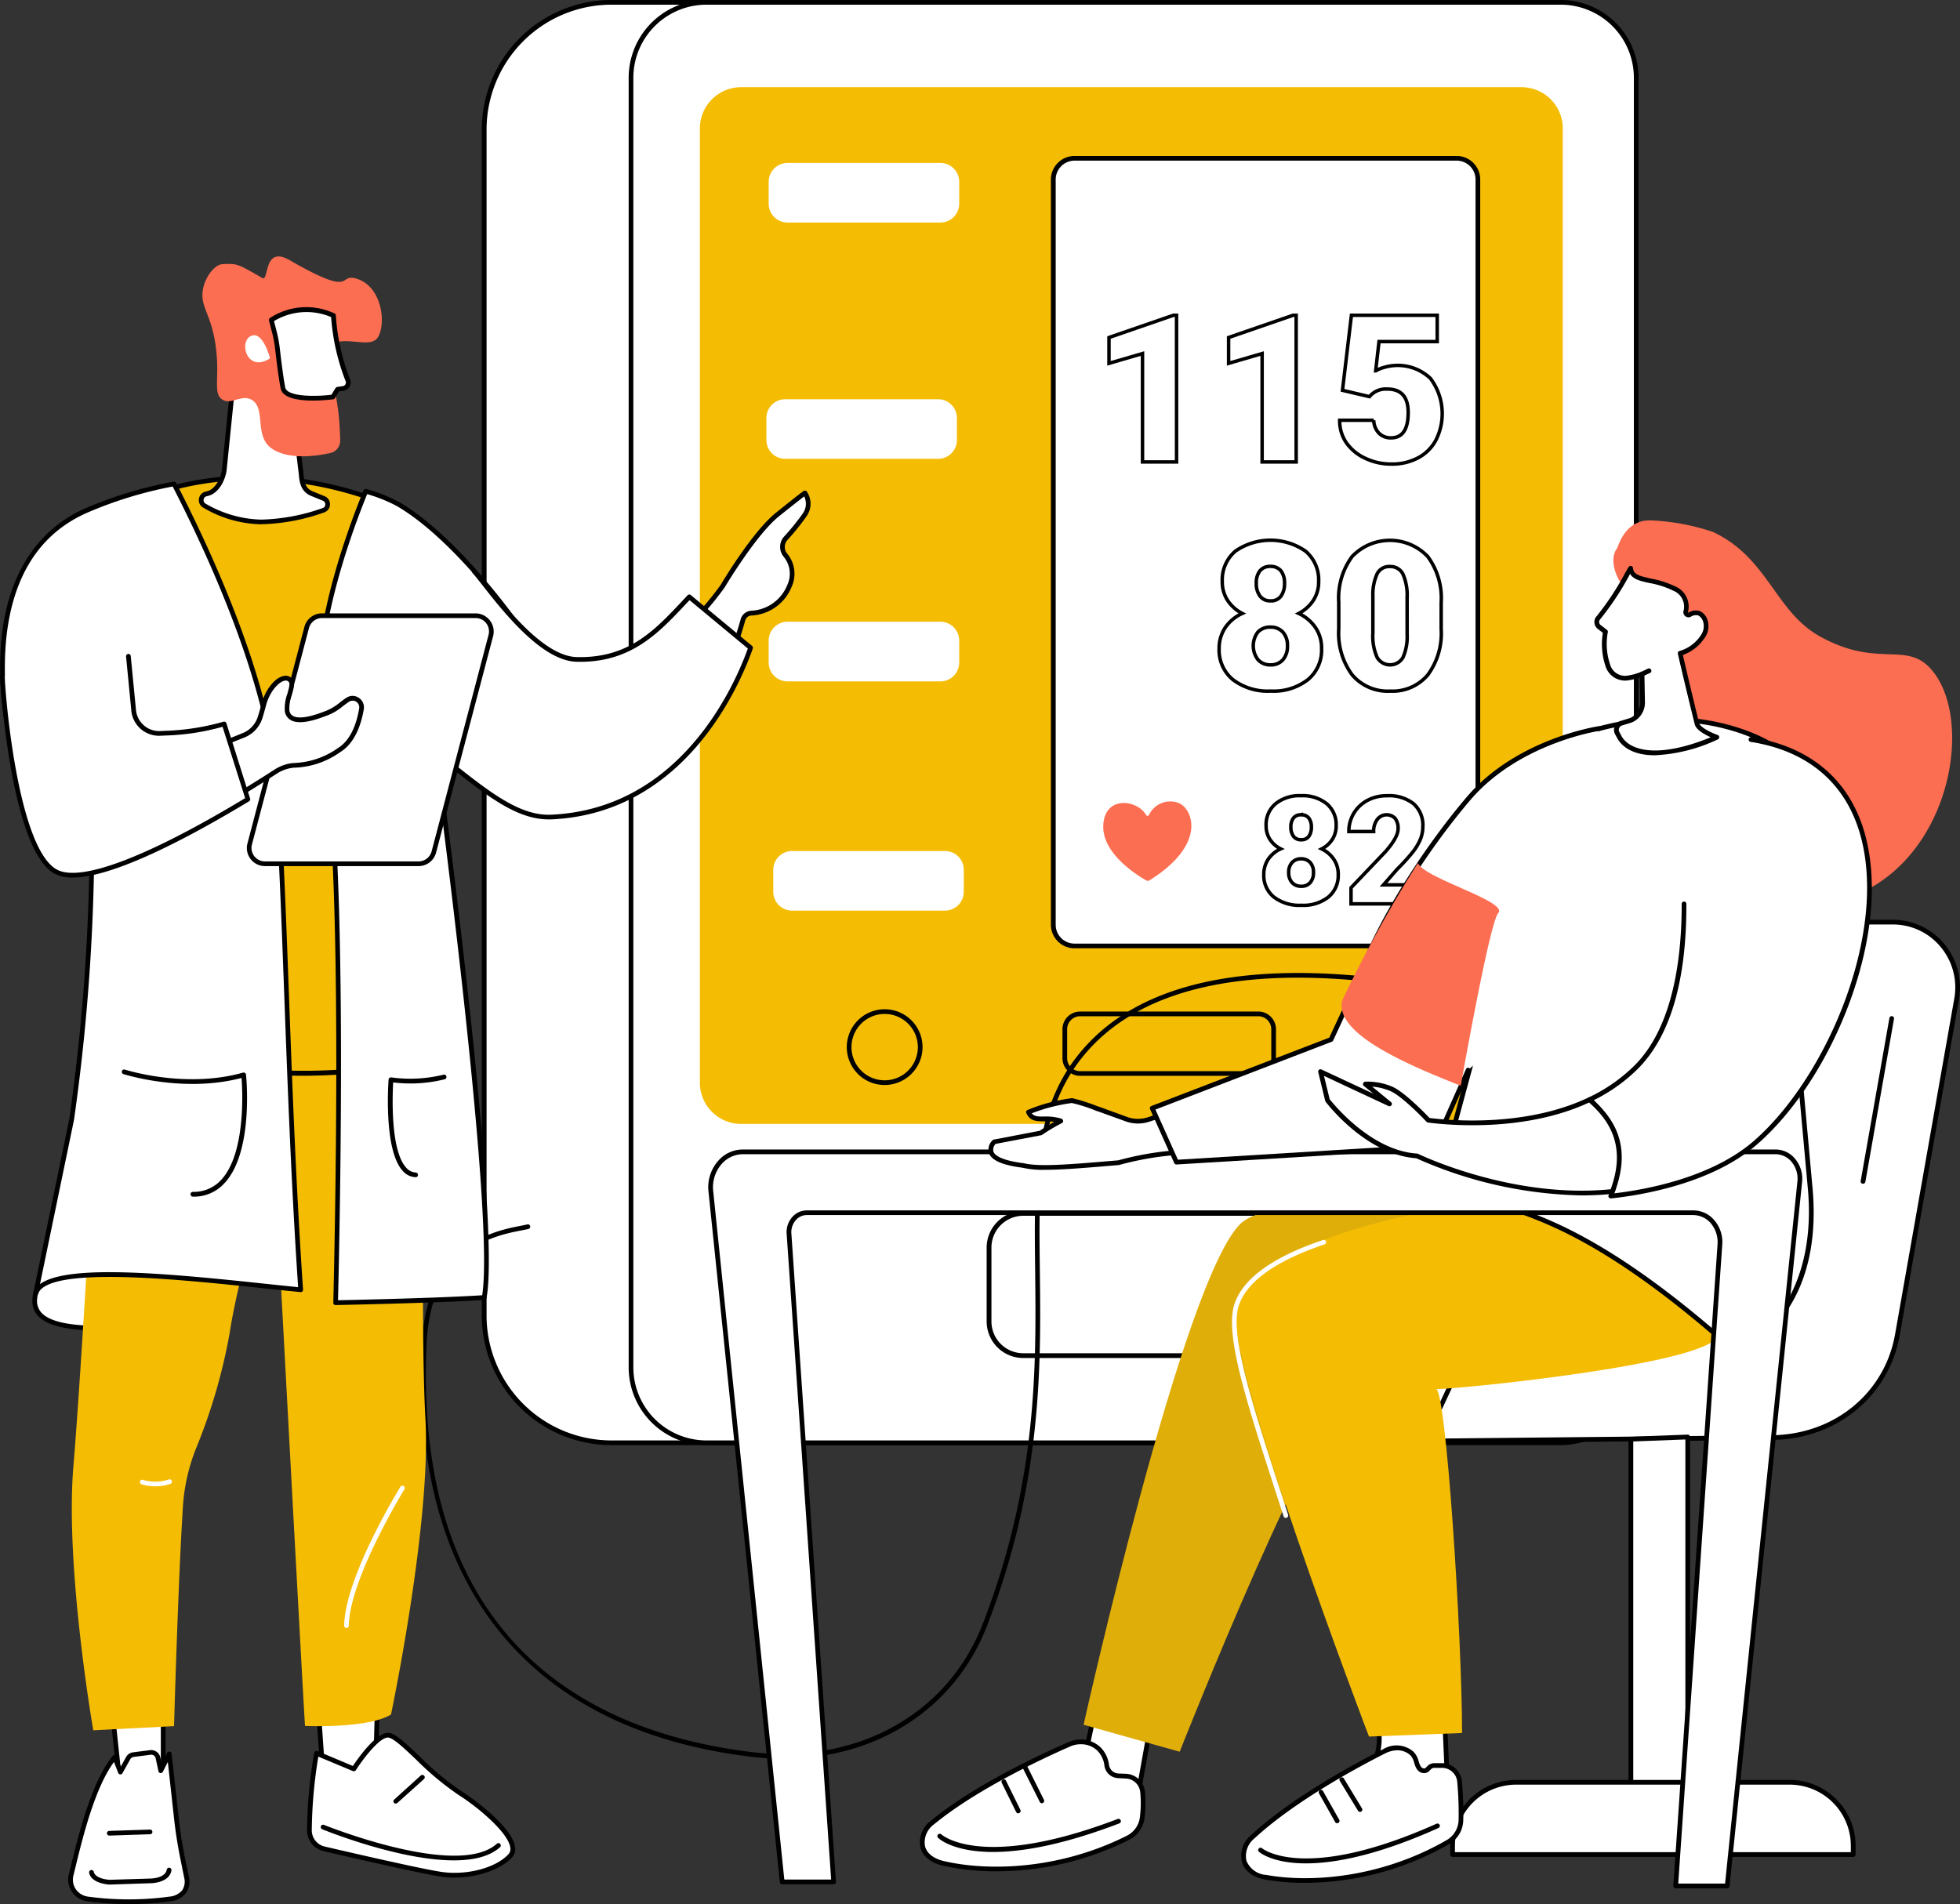 <svg xmlns="http://www.w3.org/2000/svg" width="282" height="274" viewBox="0 0 282 274">
  <rect x="0" y="0" width="282" height="274" fill="#333333" stroke="none"/>
  <g id="Group_162" data-name="Group 162" transform="translate(-278.781 -775.241)">
    <g id="_Group_" data-name="&lt;Group&gt;" transform="translate(339.391 775.241)">
      <g id="_Group_2" data-name="&lt;Group&gt;" transform="translate(8.708)">
        <path id="_Path_" data-name="&lt;Path&gt;" d="M592.009,209.582H484a18.3,18.3,0,0,1-18.3-18.3V20.6A18.3,18.3,0,0,1,484,2.3H592.009a18.311,18.311,0,0,1,18.318,18.3V191.285A18.311,18.311,0,0,1,592.009,209.582Z" transform="translate(-465.355 -1.956)" fill="#fff"/>
        <path id="_Compound_Path_" data-name="&lt;Compound Path&gt;" d="M590.053,207.955H482.048A18.662,18.662,0,0,1,463.4,189.329V18.641A18.665,18.665,0,0,1,482.048,0H590.053A18.656,18.656,0,0,1,608.7,18.641V189.329A18.652,18.652,0,0,1,590.053,207.955ZM482.048.674a17.981,17.981,0,0,0-17.959,17.967V189.329a17.978,17.978,0,0,0,17.959,17.952H590.053a17.981,17.981,0,0,0,17.974-17.952V18.641A17.985,17.985,0,0,0,590.053.674Z" transform="translate(-463.4)" fill-rule="evenodd"/>
      </g>
      <g id="_Group_3" data-name="&lt;Group&gt;" transform="translate(29.841 0)">
        <path id="_Path_2" data-name="&lt;Path&gt;" d="M740.568,209.582H617.644A10.852,10.852,0,0,1,606.8,198.726V13.14A10.839,10.839,0,0,1,617.644,2.3H740.568a10.839,10.839,0,0,1,10.844,10.84V198.726A10.852,10.852,0,0,1,740.568,209.582Z" transform="translate(-606.456 -1.956)" fill="#fff"/>
        <path id="_Compound_Path_2" data-name="&lt;Compound Path&gt;" d="M738.612,207.955H615.689A11.2,11.2,0,0,1,604.5,196.771V11.185A11.2,11.2,0,0,1,615.689,0H738.612A11.2,11.2,0,0,1,749.8,11.185V196.771A11.2,11.2,0,0,1,738.612,207.955ZM615.689.674a10.526,10.526,0,0,0-10.515,10.511V196.771a10.526,10.526,0,0,0,10.515,10.511H738.612a10.526,10.526,0,0,0,10.515-10.511V11.185A10.526,10.526,0,0,0,738.612.674Z" transform="translate(-604.5 0)" fill-rule="evenodd"/>
      </g>
      <path id="_Path_3" data-name="&lt;Path&gt;" d="M791.121,232.988H678.831a5.934,5.934,0,0,1-5.931-5.929V89.729a5.944,5.944,0,0,1,5.931-5.929h112.29a5.934,5.934,0,0,1,5.931,5.929V227.058A5.924,5.924,0,0,1,791.121,232.988Z" transform="translate(-632.814 -71.253)" fill="#f4bc03"/>
      <path id="_Compound_Path_3" data-name="&lt;Compound Path&gt;" d="M990.054,1185.141h-36.4a5.273,5.273,0,0,1-5.257-5.255V1169.24a5.26,5.26,0,0,1,5.257-5.24h36.4a5.26,5.26,0,0,1,5.257,5.24v10.646A5.273,5.273,0,0,1,990.054,1185.141Zm-36.4-20.468a4.576,4.576,0,0,0-4.568,4.567v10.646a4.576,4.576,0,0,0,4.568,4.567h36.4a4.589,4.589,0,0,0,4.583-4.567V1169.24a4.589,4.589,0,0,0-4.583-4.567Z" transform="translate(-867.05 -989.718)" fill-rule="evenodd"/>
      <g id="_Group_4" data-name="&lt;Group&gt;" transform="translate(90.592 22.444)">
        <path id="_Path_4" data-name="&lt;Path&gt;" d="M1070.439,265.528h-54.984a3.045,3.045,0,0,1-3.055-3.039V155.239a3.045,3.045,0,0,1,3.055-3.039h54.984a3.055,3.055,0,0,1,3.056,3.039V262.489A3.055,3.055,0,0,1,1070.439,265.528Z" transform="translate(-1012.056 -151.856)" fill="#fff"/>
        <path id="_Compound_Path_4" data-name="&lt;Compound Path&gt;" d="M1068.484,263.917H1013.5a3.4,3.4,0,0,1-3.4-3.384V153.284a3.4,3.4,0,0,1,3.4-3.384h54.984a3.391,3.391,0,0,1,3.385,3.384V260.533A3.391,3.391,0,0,1,1068.484,263.917ZM1013.5,150.574a2.719,2.719,0,0,0-2.711,2.71V260.533a2.71,2.71,0,0,0,2.711,2.71h54.984a2.71,2.71,0,0,0,2.711-2.71V153.284a2.72,2.72,0,0,0-2.711-2.71Z" transform="translate(-1010.1 -149.9)" fill-rule="evenodd"/>
      </g>
      <path id="_Compound_Path_5" data-name="&lt;Compound Path&gt;" d="M1049.374,981.453h-25.642a2.54,2.54,0,0,1-2.531-2.545v-4.162a2.54,2.54,0,0,1,2.531-2.545h25.642a2.544,2.544,0,0,1,2.546,2.545v4.162A2.543,2.543,0,0,1,1049.374,981.453Zm-25.642-8.579a1.869,1.869,0,0,0-1.857,1.872v4.162a1.869,1.869,0,0,0,1.857,1.872h25.642a1.873,1.873,0,0,0,1.872-1.872v-4.162a1.873,1.873,0,0,0-1.872-1.872Z" transform="translate(-928.946 -826.636)" fill-rule="evenodd"/>
      <path id="_Path_5" data-name="&lt;Path&gt;" d="M1312.45,985.194h-10.41A3.055,3.055,0,0,1,1299,982.14v-2.485a3.055,3.055,0,0,1,3.041-3.055h10.41a3.058,3.058,0,0,1,3.055,3.055v2.485A3.058,3.058,0,0,1,1312.45,985.194Z" transform="translate(-1165.137 -830.377)" fill="#fff"/>
      <path id="_Compound_Path_6" data-name="&lt;Compound Path&gt;" d="M819.367,980.9a5.45,5.45,0,1,1,5.452-5.45A5.464,5.464,0,0,1,819.367,980.9Zm0-10.226a4.776,4.776,0,1,0,4.778,4.776A4.78,4.78,0,0,0,819.367,970.674Z" transform="translate(-752.695 -824.765)" fill-rule="evenodd"/>
      <path id="_Path_6" data-name="&lt;Path&gt;" d="M763.7,165.179H741.726a2.713,2.713,0,0,1-2.726-2.71V159.31a2.713,2.713,0,0,1,2.726-2.71H763.7a2.71,2.71,0,0,1,2.711,2.71v3.159A2.71,2.71,0,0,1,763.7,165.179Z" transform="translate(-689.013 -133.153)" fill="#fff"/>
      <path id="_Path_7" data-name="&lt;Path&gt;" d="M761.5,392.279H739.511a2.71,2.71,0,0,1-2.711-2.71V386.41a2.71,2.71,0,0,1,2.711-2.71H761.5a2.71,2.71,0,0,1,2.711,2.71v3.159A2.71,2.71,0,0,1,761.5,392.279Z" transform="translate(-687.143 -326.25)" fill="#fff"/>
      <path id="_Path_8" data-name="&lt;Path&gt;" d="M768.1,826.48H746.111a2.71,2.71,0,0,1-2.711-2.71V820.61a2.71,2.71,0,0,1,2.711-2.71H768.1a2.71,2.71,0,0,1,2.711,2.71v3.159A2.71,2.71,0,0,1,768.1,826.48Z" transform="translate(-692.754 -695.439)" fill="#fff"/>
      <path id="_Path_9" data-name="&lt;Path&gt;" d="M763.7,606.094H741.711A2.713,2.713,0,0,1,739,603.369v-3.144a2.723,2.723,0,0,1,2.711-2.725H763.7a2.723,2.723,0,0,1,2.711,2.725v3.144A2.713,2.713,0,0,1,763.7,606.094Z" transform="translate(-689.013 -508.038)" fill="#fff"/>
      <g id="_Group_5" data-name="&lt;Group&gt;" transform="translate(98.95 45.367)">
        <path id="_Compound_Path_7" data-name="&lt;Compound Path&gt;" d="M1075.621,324.111h-4.9v-15.6l-4.823,1.407V306.2l9.271-3.2h.449Z" transform="translate(-1065.9 -303)" fill="none" stroke="#000" stroke-width="0.5"/>
        <path id="_Compound_Path_8" data-name="&lt;Compound Path&gt;" d="M1190.521,324.111h-4.9v-15.6l-4.823,1.407V306.2l9.271-3.2h.449Z" transform="translate(-1163.59 -303)" fill="none" stroke="#000" stroke-width="0.5"/>
        <path id="_Compound_Path_9" data-name="&lt;Compound Path&gt;" d="M1287.9,313.8l1.288-10.8h12.342v3.788h-8.373l-.479,4.207a5.35,5.35,0,0,1,1.378-.539,6.837,6.837,0,0,1,6.5,1.632,8.44,8.44,0,0,1,.779,8.894,6.159,6.159,0,0,1-2.546,2.53,7.9,7.9,0,0,1-3.864.9,8.6,8.6,0,0,1-3.729-.823,6.744,6.744,0,0,1-2.741-2.246,5.552,5.552,0,0,1-.958-3.234h4.9a2.788,2.788,0,0,0,.734,1.842,2.363,2.363,0,0,0,1.767.689q2.457,0,2.456-3.653,0-3.369-3.01-3.369a3.05,3.05,0,0,0-2.561,1.093Z" transform="translate(-1254.308 -303)" fill="none" stroke="#000" stroke-width="0.5"/>
      </g>
      <g id="_Group_6" data-name="&lt;Group&gt;" transform="translate(114.796 77.738)">
        <path id="_Compound_Path_10" data-name="&lt;Compound Path&gt;" d="M1186.019,525.144a4.839,4.839,0,0,1-.764,2.71,5.655,5.655,0,0,1-2.1,1.886,6.029,6.029,0,0,1,2.4,2.021,5.238,5.238,0,0,1,.883,3.039,5.5,5.5,0,0,1-1.962,4.462,8.047,8.047,0,0,1-5.362,1.647,8.281,8.281,0,0,1-5.437-1.647,5.5,5.5,0,0,1-1.977-4.462,5.343,5.343,0,0,1,.869-3.01,5.886,5.886,0,0,1,2.457-2.051,5.622,5.622,0,0,1-2.112-1.886,4.837,4.837,0,0,1-.764-2.71,5.436,5.436,0,0,1,1.872-4.357,8.868,8.868,0,0,1,10.125,0A5.435,5.435,0,0,1,1186.019,525.144Zm-4.493,9.268a2.785,2.785,0,0,0-.674-2.006,2.335,2.335,0,0,0-1.767-.7,2.4,2.4,0,0,0-1.8.7,3.272,3.272,0,0,0,.015,4,2.369,2.369,0,0,0,1.812.734,2.294,2.294,0,0,0,1.752-.719A2.894,2.894,0,0,0,1181.526,534.412Zm-2.456-11.439a1.837,1.837,0,0,0-1.513.644,2.8,2.8,0,0,0-.51,1.782,2.94,2.94,0,0,0,.524,1.827,1.8,1.8,0,0,0,1.543.7,1.731,1.731,0,0,0,1.5-.7,3.068,3.068,0,0,0,.494-1.827,2.842,2.842,0,0,0-.509-1.782A1.855,1.855,0,0,0,1179.069,522.973Z" transform="translate(-1171.7 -519.2)" fill="none" stroke="#000" stroke-width="0.5" fill-rule="evenodd"/>
        <path id="_Compound_Path_11" data-name="&lt;Compound Path&gt;" d="M1301.338,532.072a10.053,10.053,0,0,1-1.932,6.6A6.622,6.622,0,0,1,1294,541a6.7,6.7,0,0,1-5.467-2.336,10.063,10.063,0,0,1-1.932-6.588v-3.863a10.026,10.026,0,0,1,1.932-6.588,7.513,7.513,0,0,1,10.874.015,10.064,10.064,0,0,1,1.932,6.588Zm-4.9-4.477a7.642,7.642,0,0,0-.584-3.4,2,2,0,0,0-1.887-1.123,1.942,1.942,0,0,0-1.842,1.048,7.091,7.091,0,0,0-.614,3.159v5.39a7.53,7.53,0,0,0,.6,3.459,2.152,2.152,0,0,0,3.73.03,7.344,7.344,0,0,0,.6-3.339Z" transform="translate(-1269.391 -519.285)" fill="none" stroke="#000" stroke-width="0.5" fill-rule="evenodd"/>
      </g>
      <g id="_Group_7" data-name="&lt;Group&gt;" transform="translate(121.222 114.511)">
        <path id="_Compound_Path_12" data-name="&lt;Compound Path&gt;" d="M1225.01,769.112a3.549,3.549,0,0,1-.554,1.976,3.976,3.976,0,0,1-1.528,1.363,4.425,4.425,0,0,1,1.737,1.482,3.763,3.763,0,0,1,.644,2.2,4.024,4.024,0,0,1-1.423,3.249,5.872,5.872,0,0,1-3.894,1.183,6.032,6.032,0,0,1-3.954-1.2,3.963,3.963,0,0,1-1.438-3.234,3.894,3.894,0,0,1,.629-2.186,4.322,4.322,0,0,1,1.8-1.5,3.947,3.947,0,0,1-1.543-1.363,3.548,3.548,0,0,1-.554-1.976,3.918,3.918,0,0,1,1.363-3.159,5.46,5.46,0,0,1,3.67-1.153,5.52,5.52,0,0,1,3.685,1.153A3.919,3.919,0,0,1,1225.01,769.112Zm-3.265,6.738a2.038,2.038,0,0,0-.479-1.452,1.708,1.708,0,0,0-1.3-.524,1.69,1.69,0,0,0-1.288.524,2,2,0,0,0-.494,1.452,2.065,2.065,0,0,0,.494,1.453,1.727,1.727,0,0,0,1.318.524,1.642,1.642,0,0,0,1.273-.524A2.072,2.072,0,0,0,1221.745,775.85Zm-1.782-8.31a1.322,1.322,0,0,0-1.093.464,2.023,2.023,0,0,0-.375,1.3,2.194,2.194,0,0,0,.375,1.333,1.32,1.32,0,0,0,1.123.494,1.287,1.287,0,0,0,1.093-.494,2.261,2.261,0,0,0,.36-1.333,2.064,2.064,0,0,0-.374-1.3A1.34,1.34,0,0,0,1219.962,767.54Z" transform="translate(-1214.6 -764.8)" fill="none" stroke="#000" stroke-width="0.5" fill-rule="evenodd"/>
        <path id="_Compound_Path_13" data-name="&lt;Compound Path&gt;" d="M1307.339,780.357h-10.724v-2.321l4.943-5.181q1.827-2.081,1.827-3.294a2.314,2.314,0,0,0-.434-1.512,1.695,1.695,0,0,0-2.576.18,2.814,2.814,0,0,0-.509,1.722H1296.3a5,5,0,0,1,.7-2.605,5.053,5.053,0,0,1,1.962-1.872,5.87,5.87,0,0,1,2.816-.674,5.72,5.72,0,0,1,3.819,1.138,4.115,4.115,0,0,1,1.348,3.309,4.94,4.94,0,0,1-.33,1.767,8.16,8.16,0,0,1-1.048,1.8,28.386,28.386,0,0,1-2.292,2.53l-1.992,2.276h6.051Z" transform="translate(-1284.063 -764.8)" fill="none" stroke="#000" stroke-width="0.5"/>
      </g>
      <path id="_Path_10" data-name="&lt;Path&gt;" d="M1066.99,781.593a.42.42,0,0,1-.419,0c-1.138-.629-6.4-3.8-6.2-7.951.225-4.387,4.988-3.623,6.156-1.467a.264.264,0,0,0,.224.12.211.211,0,0,0,.21-.15,3.375,3.375,0,0,1,4.194-1.722C1073.251,771.2,1075.378,776.382,1066.99,781.593Z" transform="translate(-962.244 -654.894)" fill="#fc6e51"/>
      <path id="_Path_11" data-name="&lt;Path&gt;" d="M457.333,1048.218a39,39,0,0,1-4.9-.315c-15.307-1.916-27.14-7.666-35.183-17.1-8.672-10.166-12.671-24.375-11.892-42.223.629-14.434,10.514-16.335,14.244-17.054.359-.075.689-.135.929-.195a.33.33,0,0,1,.4.24.346.346,0,0,1-.24.419c-.27.06-.584.12-.974.195-3.909.763-13.091,2.53-13.69,16.425-1.887,43.406,24.234,55.833,46.477,58.618,15.307,1.917,28.473-5.315,33.551-18.416,7.893-20.408,7.684-37.267,7.534-50.832-.165-13.64-.3-24.421,7.729-32.79,7.594-7.95,20.475-11.2,38.239-9.672a.346.346,0,0,1,.315.359.34.34,0,0,1-.374.314c-17.554-1.512-30.24,1.677-37.7,9.463-7.818,8.175-7.7,18.836-7.534,32.326.165,13.61.36,30.559-7.579,51.072-4.643,11.978-15.862,19.165-29.357,19.165Z" transform="translate(-405.264 -795.135)"/>
    </g>
    <g id="_Group_8" data-name="&lt;Group&gt;" transform="translate(380.686 850.129)">
      <path id="_Path_12" data-name="&lt;Path&gt;" d="M1555.238,511.835a7.464,7.464,0,0,1-3.8-2.71c-.869-1.333-1.527-3.549-.539-4.9.24-.329,1.138-4.222,4.973-4.058a32.462,32.462,0,0,1,8.867,1.662c7.923,3.713,8.927,11.454,15.382,15.033,8.283,4.6,12.312.674,15.906,4.627,5.842,6.393,3.61,23.956-7.878,31.113-7.774,4.836-19.921,4.971-25.432-1.093C1553.741,541.616,1561.948,514.575,1555.238,511.835Z" transform="translate(-1420.178 -500.166)" fill="#fc6e51"/>
      <g id="_Group_9" data-name="&lt;Group&gt;" transform="translate(102.708 57.47)">
        <g id="_Group_10" data-name="&lt;Group&gt;">
          <path id="_Path_13" data-name="&lt;Path&gt;" d="M1403.914,886.3h32.472a9.365,9.365,0,0,1,9.166,11.035l-8.522,48.317c-1.573,8.954-9.271,14.823-18.273,14.823l-49.757.494Z" transform="translate(-1368.655 -885.956)" fill="#fff"/>
          <path id="_Compound_Path_14" data-name="&lt;Compound Path&gt;" d="M1367.041,959.358a.321.321,0,0,1-.285-.165.325.325,0,0,1-.03-.329l34.928-74.669a.313.313,0,0,1,.3-.195h32.472a9.62,9.62,0,0,1,7.369,3.444,9.825,9.825,0,0,1,2.142,8l-8.522,48.317c-1.573,8.894-9.226,15.093-18.617,15.093l-49.757.509Zm35.138-74.684-34.614,73.995,49.233-.494c9.062,0,16.431-5.974,17.943-14.524l8.523-48.332a9.1,9.1,0,0,0-1.992-7.441,8.9,8.9,0,0,0-6.845-3.2Z" transform="translate(-1366.695 -884)" fill-rule="evenodd"/>
        </g>
        <g id="_Group_11" data-name="&lt;Group&gt;" transform="translate(29.687 74.085)">
          <path id="_Path_14" data-name="&lt;Path&gt;" d="M1567.2,1381.414l8.193-.314v59.666H1567.2Z" transform="translate(-1566.856 -1380.756)" fill="#fff"/>
          <path id="_Compound_Path_15" data-name="&lt;Compound Path&gt;" d="M1573.437,1439.155h-8.193a.348.348,0,0,1-.344-.344v-59.352a.356.356,0,0,1,.329-.344l8.193-.314a.353.353,0,0,1,.24.1.3.3,0,0,1,.1.24v59.666a.345.345,0,0,1-.329.344Zm-7.848-.689h7.5V1379.5l-7.5.285Z" transform="translate(-1564.9 -1378.8)" fill-rule="evenodd"/>
        </g>
        <g id="_Group_12" data-name="&lt;Group&gt;" transform="translate(4.045 123.779)">
          <path id="_Path_15" data-name="&lt;Path&gt;" d="M1405.137,1712.9H1444.5a9.146,9.146,0,0,1,9.136,9.148v1.258H1396v-1.258A9.146,9.146,0,0,1,1405.137,1712.9Z" transform="translate(-1395.656 -1712.57)" fill="#fff"/>
          <path id="_Compound_Path_16" data-name="&lt;Compound Path&gt;" d="M1451.68,1721.78h-57.635a.348.348,0,0,1-.345-.344v-1.258a9.491,9.491,0,0,1,9.481-9.478h39.362a9.491,9.491,0,0,1,9.481,9.478v1.258A.348.348,0,0,1,1451.68,1721.78Zm-57.306-.689h56.961v-.913a8.807,8.807,0,0,0-8.792-8.8h-39.362a8.82,8.82,0,0,0-8.807,8.8Z" transform="translate(-1393.7 -1710.7)" fill-rule="evenodd"/>
        </g>
        <path id="_Path_16" data-name="&lt;Path&gt;" d="M1788.3,1000.672h-.045a.337.337,0,0,1-.285-.389l4.134-23.462a.335.335,0,0,1,.659.12l-4.119,23.462A.339.339,0,0,1,1788.3,1000.672Z" transform="translate(-1724.872 -962.686)"/>
      </g>
      <g id="_Group_13" data-name="&lt;Group&gt;" transform="translate(30.424 93.884)">
        <g id="_Group_14" data-name="&lt;Group&gt;" transform="translate(21.408 74.36)">
          <path id="_Path_17" data-name="&lt;Path&gt;" d="M1041.313,1627.732l-2.771,15.542-9.241,1.542s4.014-18.372,3.939-18.716Z" transform="translate(-1028.96 -1625.762)" fill="#fff"/>
          <path id="_Compound_Path_17" data-name="&lt;Compound Path&gt;" d="M1027.366,1643.237a.3.3,0,0,1-.24-.1.287.287,0,0,1-.09-.3c1.557-7.127,3.879-17.937,3.924-18.641a.407.407,0,0,1,.09-.255.36.36,0,0,1,.314-.09l8.088,1.632a.338.338,0,0,1,.27.389l-2.786,15.542a.317.317,0,0,1-.285.269l-9.226,1.557Zm4.209-18.656c-.27,1.677-1.543,7.681-3.774,17.907l8.507-1.437,2.681-14.973Z" transform="translate(-1027.025 -1623.838)" fill-rule="evenodd"/>
        </g>
        <g id="_Group_15" data-name="&lt;Group&gt;" transform="translate(0 81.55)">
          <g id="_Group_16" data-name="&lt;Group&gt;">
            <path id="_Path_18" data-name="&lt;Path&gt;" d="M914.59,1678.968l1.108.06a2.525,2.525,0,0,1,2.412,2.246,18.319,18.319,0,0,1-.045,3.654,3.782,3.782,0,0,1-2.067,2.964c-9.975,5.031-20.4,5.106-26.556,3.683-3.744-.884-3.789-4.058-1.543-5.884,6.321-5.21,16.116-9.7,19.7-11.26a3.808,3.808,0,0,1,4.224.689,4.071,4.071,0,0,1,1.123,2.351A1.731,1.731,0,0,0,914.59,1678.968Z" transform="translate(-886.041 -1673.75)" fill="#fff"/>
            <path id="_Compound_Path_18" data-name="&lt;Compound Path&gt;" d="M895.117,1690.818a35.128,35.128,0,0,1-7.7-.809c-1.782-.419-2.936-1.378-3.25-2.7a3.9,3.9,0,0,1,1.558-3.788c6.306-5.18,15.937-9.627,19.786-11.3a4.19,4.19,0,0,1,4.6.764,4.337,4.337,0,0,1,1.213,2.531,1.435,1.435,0,0,0,1.333,1.227l1.123.045a2.861,2.861,0,0,1,2.711,2.561,17.392,17.392,0,0,1-.045,3.728,4.059,4.059,0,0,1-2.247,3.219A42.709,42.709,0,0,1,895.117,1690.818Zm12.147-18.282a3.7,3.7,0,0,0-1.483.3c-3.819,1.677-13.375,6.094-19.621,11.214a3.2,3.2,0,0,0-1.318,3.114c.24,1.048,1.213,1.827,2.726,2.186,6.321,1.468,16.536,1.273,26.331-3.653a3.434,3.434,0,0,0,1.872-2.7,16.017,16.017,0,0,0,.045-3.579,2.162,2.162,0,0,0-2.082-1.946l-1.123-.06a2.078,2.078,0,0,1-1.947-1.8,3.648,3.648,0,0,0-1.018-2.156A3.376,3.376,0,0,0,907.264,1672.536Z" transform="translate(-884.092 -1671.856)" fill-rule="evenodd"/>
          </g>
          <path id="_Path_19" data-name="&lt;Path&gt;" d="M909.049,1752.8c-5.722,0-7.789-1.9-7.923-2.036a.334.334,0,0,1,0-.479.349.349,0,0,1,.479-.015c.06.06,5.841,5.24,25.357-2.216a.339.339,0,1,1,.255.629C918.935,1751.853,913.079,1752.8,909.049,1752.8Z" transform="translate(-898.489 -1736.619)"/>
          <path id="_Path_20" data-name="&lt;Path&gt;" d="M965,1714.948a.344.344,0,0,1-.3-.195l-2.082-4.222a.342.342,0,0,1,.614-.3l2.082,4.223a.333.333,0,0,1-.165.449A.242.242,0,0,1,965,1714.948Z" transform="translate(-950.832 -1704.326)"/>
          <path id="_Path_21" data-name="&lt;Path&gt;" d="M985.492,1701.252a.344.344,0,0,1-.3-.195l-2.471-4.926a.342.342,0,0,1,.614-.3l2.456,4.926a.327.327,0,0,1-.15.449A.286.286,0,0,1,985.492,1701.252Z" transform="translate(-967.922 -1692.082)"/>
        </g>
        <g id="_Group_17" data-name="&lt;Group&gt;" transform="translate(59.617 74.307)">
          <path id="_Path_22" data-name="&lt;Path&gt;" d="M1299.857,1627.208l.614,14.014-16.071,2.171s6.785-5.615,6.111-11.663a40.137,40.137,0,0,0-.974-5.929Z" transform="translate(-1284.059 -1625.454)" fill="#fff"/>
          <path id="_Compound_Path_19" data-name="&lt;Compound Path&gt;" d="M1282.465,1641.769a.339.339,0,0,1-.315-.209.328.328,0,0,1,.105-.39c.06-.06,6.635-5.57,5.991-11.379a41.21,41.21,0,0,0-.958-5.839.332.332,0,0,1,.06-.329.322.322,0,0,1,.3-.135l10.32,1.422a.311.311,0,0,1,.285.314l.614,14.03a.338.338,0,0,1-.285.344l-16.071,2.171Zm5.587-17.533a51.648,51.648,0,0,1,.869,5.48c.539,4.941-3.595,9.493-5.422,11.23l14.679-1.976-.584-13.43Z" transform="translate(-1282.124 -1623.485)" fill-rule="evenodd"/>
        </g>
        <g id="_Group_18" data-name="&lt;Group&gt;" transform="translate(46.235 82.409)">
          <g id="_Group_19" data-name="&lt;Group&gt;">
            <path id="_Path_23" data-name="&lt;Path&gt;" d="M1222.43,1682.418h1.109a2.543,2.543,0,0,1,2.531,2.126,45.822,45.822,0,0,1,.21,5.809,3.758,3.758,0,0,1-1.872,3.084c-9.616,5.555-19.981,6.169-26.181,5.046-3.789-.674-4.014-3.863-1.9-5.809,5.991-5.54,15.457-10.556,18.917-12.308a3.4,3.4,0,0,1,4,.314c.779.689.554,2.141,1.5,2.456C1221.532,1683.391,1221.592,1682.418,1222.43,1682.418Z" transform="translate(-1194.658 -1679.528)" fill="#fff"/>
            <path id="_Compound_Path_20" data-name="&lt;Compound Path&gt;" d="M1201.98,1697.363a32.413,32.413,0,0,1-5.692-.464c-1.8-.329-3.011-1.228-3.385-2.545a3.879,3.879,0,0,1,1.318-3.863c5.962-5.51,15.263-10.481,18.992-12.353a3.7,3.7,0,0,1,4.374.359,2.9,2.9,0,0,1,.734,1.363c.18.554.315.913.644,1.018.225.075.3.015.524-.209a1.423,1.423,0,0,1,1.063-.524h1.123a2.869,2.869,0,0,1,2.846,2.411,44.589,44.589,0,0,1,.225,5.884,4.054,4.054,0,0,1-2.052,3.354A41.929,41.929,0,0,1,1201.98,1697.363Zm13.285-19.075a4.006,4.006,0,0,0-1.752.449c-3.7,1.871-12.941,6.8-18.827,12.248a3.24,3.24,0,0,0-1.138,3.189,3.281,3.281,0,0,0,2.861,2.051c6.365,1.153,16.52.434,25.957-5.016a3.439,3.439,0,0,0,1.707-2.8,47.493,47.493,0,0,0-.21-5.734,2.206,2.206,0,0,0-2.187-1.857h-1.123c-.24,0-.374.12-.584.329a1.092,1.092,0,0,1-1.213.374c-.689-.224-.9-.883-1.078-1.452a2.376,2.376,0,0,0-.539-1.063A2.768,2.768,0,0,0,1215.265,1678.288Z" transform="translate(-1192.781 -1677.599)" fill-rule="evenodd"/>
          </g>
          <path id="_Path_24" data-name="&lt;Path&gt;" d="M1216.094,1758.34c-4.763,0-6.62-1.542-6.755-1.662a.334.334,0,0,1-.03-.479.348.348,0,0,1,.479-.03c.06.06,6.126,4.956,25.088-3.533a.346.346,0,0,1,.449.165.341.341,0,0,1-.165.449C1226.249,1757.247,1220.138,1758.34,1216.094,1758.34Z" transform="translate(-1206.76 -1741.376)"/>
          <path id="_Path_25" data-name="&lt;Path&gt;" d="M1269.982,1725.024a.33.33,0,0,1-.3-.18l-2.322-4.117a.352.352,0,0,1,.12-.464.344.344,0,0,1,.464.135l2.322,4.118a.326.326,0,0,1-.12.464A.312.312,0,0,1,1269.982,1725.024Z" transform="translate(-1256.154 -1713.84)"/>
          <path id="_Path_26" data-name="&lt;Path&gt;" d="M1290.21,1713.168a.322.322,0,0,1-.285-.165l-2.621-4.3a.333.333,0,0,1,.12-.464.346.346,0,0,1,.464.12l2.606,4.3a.34.34,0,0,1-.1.464A.4.4,0,0,1,1290.21,1713.168Z" transform="translate(-1273.102 -1703.615)"/>
        </g>
        <path id="_Path_27" data-name="&lt;Path&gt;" d="M1126.65,1147.488s-40.156,10.136-45.308,10.136c-5.167,0-26.017,52.883-26.017,52.883l-13.824-3.878s14.319-64.443,22.661-72.183c6.141-5.719,61.44-7.247,61.44-7.247Z" transform="translate(-1017.924 -1127.2)" fill="#e0ae09"/>
        <path id="_Path_28" data-name="&lt;Path&gt;" d="M1261.607,1141.9s.239,18.147-5.662,22.115c-5.9,3.983-41.279,7.247-39.8,6.753s3.8,35.65,3.8,49.545l-13.39.509s-21.358-55.878-19.052-62.122c4.119-11.17,35.153-14.928,45.293-16.425C1234.9,1141.96,1261.607,1141.9,1261.607,1141.9Z" transform="translate(-1141.917 -1139.699)" fill="#f4bc03"/>
        <path id="_Path_29" data-name="&lt;Path&gt;" d="M1191.795,1231.687a.353.353,0,0,1-.314-.24q-.734-2.261-1.438-4.432c-3.939-12.188-7.055-21.815-5.632-26.1,1.213-3.668,5.5-6.782,12.746-9.223a.34.34,0,0,1,.434.21.332.332,0,0,1-.225.419c-7.025,2.381-11.173,5.346-12.327,8.8-1.348,4.072,1.9,14.089,5.646,25.678.479,1.453.959,2.934,1.438,4.432a.347.347,0,0,1-.225.434A.33.33,0,0,1,1191.795,1231.687Z" transform="translate(-1139.131 -1182.023)" fill="#fff"/>
      </g>
      <g id="_Group_20" data-name="&lt;Group&gt;" transform="translate(104.931 28.292)">
        <path id="_Path_30" data-name="&lt;Path&gt;" d="M1437.121,759.205c1.363,17.862-10.17,23.567-11.473,22.414-27.065-24-36.2-18.911-41.848-24.3l16.94-62.706c18.408-7.816,30.54.165,30.54.165Z" transform="translate(-1383.461 -690.873)" fill="#fff"/>
        <path id="_Compound_Path_21" data-name="&lt;Compound Path&gt;" d="M1424.235,780.346a1.076,1.076,0,0,1-.734-.225c-18.213-16.141-28.069-19.03-34.6-20.932-3.115-.913-5.362-1.557-7.25-3.369a.346.346,0,0,1-.1-.329l16.94-62.706a.329.329,0,0,1,.195-.224c18.363-7.8,30.735.09,30.855.18a.35.35,0,0,1,.15.255l5.841,64.427c1.273,16.59-8.208,21.8-9.3,22.339A4.738,4.738,0,0,1,1424.235,780.346Zm-41.968-24.885c1.752,1.6,3.894,2.216,6.815,3.084,6.59,1.917,16.551,4.821,34.869,21.067.12.1.779.135,1.977-.464,3.79-1.872,9.931-8.549,8.927-21.666l-5.827-64.263c-1.378-.824-13.016-7.217-29.926-.1Z" transform="translate(-1381.538 -689.121)" fill-rule="evenodd"/>
      </g>
      <g id="_Group_21" data-name="&lt;Group&gt;" transform="translate(127.492 6.542)">
        <g id="_Group_22" data-name="&lt;Group&gt;">
          <path id="_Path_31" data-name="&lt;Path&gt;" d="M1534.765,554.617a.906.906,0,0,1-.135-1.318c2.2-2.426,4.658-7.307,4.673-7.127.165,2.021,3.25,1.363,6.26,2.92a2.8,2.8,0,0,1,1.648,3.324.391.391,0,0,0,.554.434c.809-.419,1.858-.569,2.322,1.123.524,1.9-2.067,4.117-3.684,4.417.09.449,1.138,4.956,2.411,10.137.254,1.033,2.891,1.946,2.891,1.946-8.657,3.743-12.881,2.2-14.079-.06l-.285-.539a.993.993,0,0,1,.6-1.407l1.378-.419a2.782,2.782,0,0,0,1.677-2.7l-.06-3.968a9.384,9.384,0,0,1-2.172.584,2.568,2.568,0,0,1-2.786-1.887,9.484,9.484,0,0,1-.314-4.776Z" transform="translate(-1534.071 -545.823)" fill="#fff"/>
          <path id="_Compound_Path_22" data-name="&lt;Compound Path&gt;" d="M1540.859,571.118c-2.92,0-4.673-1.078-5.437-2.515l-.285-.524a1.346,1.346,0,0,1,.794-1.9l1.378-.419a2.5,2.5,0,0,0,1.453-2.381l-.06-3.474a7.99,7.99,0,0,1-1.8.449,2.95,2.95,0,0,1-3.161-2.141,9.983,9.983,0,0,1-.359-4.716l-.734-.569a1.247,1.247,0,0,1-.479-.883,1.2,1.2,0,0,1,.315-.928,40.171,40.171,0,0,0,4.1-6.214c.614-1.078.614-1.078.869-1.018a.334.334,0,0,1,.27.314c.075.9.929,1.123,2.531,1.482a13.814,13.814,0,0,1,3.55,1.138,3.164,3.164,0,0,1,1.827,3.713.033.033,0,0,0,.015.045c.03.03.045.015.06.015a1.931,1.931,0,0,1,1.707-.195,2.137,2.137,0,0,1,1.094,1.527,2.836,2.836,0,0,1-.464,2.276,6.265,6.265,0,0,1-3.145,2.486c.27,1.183,1.2,5.181,2.337,9.807.15.584,1.647,1.348,2.666,1.707a.319.319,0,0,1,.225.3.355.355,0,0,1-.195.329A23.733,23.733,0,0,1,1540.859,571.118Zm-1.827-12.038a.279.279,0,0,1,.18.06.308.308,0,0,1,.15.284l.075,3.968a3.108,3.108,0,0,1-1.9,3.009l-1.408.434a.626.626,0,0,0-.4.374.606.606,0,0,0,.03.554l.27.524c1.109,2.126,5.152,3.4,12.881.24-.869-.389-2.112-1.063-2.307-1.872-1.3-5.255-2.337-9.717-2.427-10.152a.416.416,0,0,1,.045-.269.356.356,0,0,1,.225-.135,5.4,5.4,0,0,0,3.041-2.261,2.248,2.248,0,0,0,.374-1.737,1.564,1.564,0,0,0-.719-1.093,1.315,1.315,0,0,0-1.108.18.735.735,0,0,1-1.049-.809,2.468,2.468,0,0,0-1.483-2.95,12.677,12.677,0,0,0-3.385-1.093c-1.243-.269-2.336-.509-2.816-1.318q-.06.1-.12.225a40.239,40.239,0,0,1-4.194,6.318.549.549,0,0,0-.135.419.531.531,0,0,0,.225.4l.9.7a.315.315,0,0,1,.12.329,9.127,9.127,0,0,0,.315,4.6,2.237,2.237,0,0,0,2.426,1.662,8.5,8.5,0,0,0,2.082-.569A.266.266,0,0,1,1539.031,559.08Z" transform="translate(-1532.166 -543.862)" fill-rule="evenodd"/>
        </g>
        <g id="_Group_23" data-name="&lt;Group&gt;" transform="translate(6.521 14.755)">
          <path id="_Path_32" data-name="&lt;Path&gt;" d="M1579,644.7l-1,.464Z" transform="translate(-1577.656 -644.357)" fill="#fff"/>
          <path id="_Path_33" data-name="&lt;Path&gt;" d="M1576.05,643.559a.349.349,0,0,1-.315-.195.341.341,0,0,1,.165-.449l1-.479a.335.335,0,0,1,.449.18.326.326,0,0,1-.165.449l-1,.464A.3.3,0,0,1,1576.05,643.559Z" transform="translate(-1575.706 -642.408)"/>
        </g>
      </g>
      <g id="_Group_24" data-name="&lt;Group&gt;" transform="translate(0 90.53)">
        <g id="_Group_25" data-name="&lt;Group&gt;">
          <path id="_Path_34" data-name="&lt;Path&gt;" d="M839.9,1111.3l-10.44,101.35h-7.4l6.351-92.336a4.074,4.074,0,0,0-3.819-4.552H697.037a2.742,2.742,0,0,0-2.561,3.054l6.426,93.25h-7.414l-10.26-99.359c-.315-3.039,1.842-5.7,4.613-5.7H836.421A3.732,3.732,0,0,1,839.9,1111.3Z" transform="translate(-682.863 -1106.671)" fill="#fff"/>
          <path id="_Compound_Path_23" data-name="&lt;Compound Path&gt;" d="M827.562,1211.121h-7.4a.369.369,0,0,1-.255-.12.352.352,0,0,1-.09-.255l6.365-92.321a4.218,4.218,0,0,0-1.063-3.114,3.369,3.369,0,0,0-2.426-1.078H695.142a2.081,2.081,0,0,0-1.543.689,2.636,2.636,0,0,0-.674,1.991l6.411,93.25a.262.262,0,0,1-.09.255.312.312,0,0,1-.24.12h-7.414a.34.34,0,0,1-.33-.314L681,1110.864a5.72,5.72,0,0,1,1.408-4.447,4.678,4.678,0,0,1,3.535-1.617H834.527a3.616,3.616,0,0,1,2.726,1.243,4.454,4.454,0,0,1,1.093,3.414l-10.44,101.35A.343.343,0,0,1,827.562,1211.121Zm-7.04-.689h6.74l10.41-101.036a3.788,3.788,0,0,0-.914-2.9,3,3,0,0,0-2.232-1.018H685.946a4.062,4.062,0,0,0-3.041,1.393,5.094,5.094,0,0,0-1.228,3.923l10.23,99.059h6.74l-6.4-92.891a3.286,3.286,0,0,1,.854-2.5,2.785,2.785,0,0,1,2.037-.9H822.694a3.95,3.95,0,0,1,2.921,1.3,4.81,4.81,0,0,1,1.243,3.608Z" transform="translate(-680.968 -1104.8)" fill-rule="evenodd"/>
        </g>
      </g>
      <g id="_Group_26" data-name="&lt;Group&gt;" transform="translate(40.302 29.617)">
        <g id="_Group_27" data-name="&lt;Group&gt;" transform="translate(0 53.524)">
          <path id="_Path_35" data-name="&lt;Path&gt;" d="M982.247,1065.067a43.884,43.884,0,0,0-11.548,1.587c-6.486.524-11.413,1.018-13.765.389-4.6-.569-5.347-1.961-4.119-3.4l6.65-1.273a28.833,28.833,0,0,1,2.891-1.722c-2.142-.749-3.924.374-4.643-1.288a25.742,25.742,0,0,1,6.261-1.662,24.772,24.772,0,0,1,3.7,1.2h.015l4.119,1.482a4.812,4.812,0,0,0,3.175.045l3.715-1.213Z" transform="translate(-951.954 -1057.363)" fill="#fff"/>
          <path id="_Compound_Path_24" data-name="&lt;Compound Path&gt;" d="M958.218,1065.759a13.09,13.09,0,0,1-3.265-.3c-2.831-.36-4.4-1.033-4.808-2.066a1.8,1.8,0,0,1,.509-1.887.234.234,0,0,1,.195-.1l6.575-1.258c.659-.434,1.333-.868,2.1-1.288a8,8,0,0,0-1.438-.075c-1.063,0-2.067,0-2.576-1.2a.3.3,0,0,1-.015-.255.327.327,0,0,1,.195-.18,24.777,24.777,0,0,1,6.321-1.692.3.3,0,0,1,.135,0,28.013,28.013,0,0,1,3.714,1.2h.045l4.119,1.5a4.53,4.53,0,0,0,2.951.045l3.7-1.228a.364.364,0,0,1,.4.149l3.564,5.854a.352.352,0,0,1,0,.344.321.321,0,0,1-.284.164,44.276,44.276,0,0,0-11.473,1.573.133.133,0,0,1-.06.015l-1.618.135C963.535,1065.519,960.51,1065.759,958.218,1065.759Zm-7.13-3.728a1.184,1.184,0,0,0-.314,1.123c.165.434.944,1.228,4.284,1.647h.045c2.112.554,6.486.194,12.042-.27l1.588-.135a44.186,44.186,0,0,1,11.024-1.572l-3.115-5.12-3.46,1.138a5.191,5.191,0,0,1-3.4-.06l-4.059-1.467a.287.287,0,0,1-.09-.015,22.313,22.313,0,0,0-3.58-1.153,25.12,25.12,0,0,0-5.766,1.482c.344.449.869.479,1.8.464a7.428,7.428,0,0,1,2.486.314.365.365,0,0,1,.225.3.333.333,0,0,1-.18.329,28.048,28.048,0,0,0-2.846,1.692l-.03.015a.2.2,0,0,1-.12.045Z" transform="translate(-950.047 -1055.45)" fill-rule="evenodd"/>
        </g>
        <path id="_Path_36" data-name="&lt;Path&gt;" d="M1171.64,700.2s-9.256,36.893-15.592,45.682a20.015,20.015,0,0,1-3.205,3.474l-3.235,7.307a6.6,6.6,0,0,1-5.572,3.923l-33.146,2.006-3.49-7.756,25.717-9.882,3.415-7.352c3.49-10.167,11.009-21.052,16.416-27.37C1160.107,701.877,1171.64,700.2,1171.64,700.2Z" transform="translate(-1083.832 -699.867)" fill="#fff"/>
        <path id="_Path_37" data-name="&lt;Path&gt;" d="M1108.986,761.041a.349.349,0,0,1-.314-.195l-3.475-7.756a.337.337,0,0,1-.015-.27.409.409,0,0,1,.194-.195l25.6-9.837,3.34-7.2c3.475-10.121,11.039-21.126,16.476-27.475,7.16-8.355,18.782-10.121,18.9-10.136a.34.34,0,1,1,.09.674c-.1.015-11.488,1.752-18.483,9.912-5.392,6.3-12.911,17.219-16.341,27.25a.118.118,0,0,0-.015.045l-3.415,7.351a.354.354,0,0,1-.195.165l-25.373,9.762,3.235,7.217,32.907-2.006a6.235,6.235,0,0,0,5.287-3.713l3.25-7.307a.323.323,0,0,1,.434-.18.34.34,0,0,1,.18.449l-3.235,7.307a6.928,6.928,0,0,1-5.871,4.117L1109,761.041h-.015Z" transform="translate(-1081.928 -697.972)"/>
      </g>
      <g id="_Group_28" data-name="&lt;Group&gt;" transform="translate(87.751 31.189)">
        <path id="_Path_38" data-name="&lt;Path&gt;" d="M1527.5,762.62a24,24,0,0,0,6.845-4.821c10.934-11.2,5.3-38.794,5.3-38.794l11.069-8.205c27.634,4.327,17.075,43.66.689,57.974-5.707,4.986-14.708,7.067-20.849,7.711C1533.252,769.418,1530.122,764.926,1527.5,762.62Z" transform="translate(-1488.459 -710.452)" fill="#fff"/>
        <path id="_Path_39" data-name="&lt;Path&gt;" d="M1528.664,774.85a.364.364,0,0,1-.269-.135.328.328,0,0,1-.045-.329c2.561-6.723-.195-11.05-2.966-13.49a.329.329,0,0,1-.1-.3.344.344,0,0,1,.18-.27,23.608,23.608,0,0,0,6.755-4.746c5.527-5.66,6.665-15.691,6.65-23.118a.336.336,0,0,1,.345-.329h0a.332.332,0,0,1,.329.329c.03,10.99-2.277,18.925-6.845,23.6a24.075,24.075,0,0,1-6.486,4.656c2.307,2.2,5.317,6.6,2.966,13.4,4.374-.509,13.959-2.2,20.115-7.576,10.544-9.223,19.307-30.05,15.233-44.154-2.142-7.381-7.579-11.963-15.742-13.236a.338.338,0,0,1-.285-.389.35.35,0,0,1,.39-.284c8.432,1.333,14.064,6.064,16.281,13.715,1.917,6.648,1.2,15.212-2.022,24.106-3.056,8.415-7.938,15.976-13.406,20.752-6.575,5.735-16.91,7.367-21.044,7.8Z" transform="translate(-1486.567 -708.472)"/>
        <g id="_Group_29" data-name="&lt;Group&gt;" transform="translate(0 47.791)">
          <path id="_Path_40" data-name="&lt;Path&gt;" d="M1270.1,1034.047l-1-4.147,9.931,4.642-3.475-2.845a8.78,8.78,0,0,1,3.76.7c1.827.823,5.093,4.282,5.3,4.492,3.355.434,14.139,1.347,23.186-2.95,2.621,2.306,5.991,6.139,3.3,13.206-14.6,1.542-28.129-5.106-28.129-5.106C1275.81,1041.579,1270.1,1034.047,1270.1,1034.047Z" transform="translate(-1268.762 -1029.565)" fill="#fff"/>
          <path id="_Compound_Path_25" data-name="&lt;Compound Path&gt;" d="M1304.742,1045.813a60.928,60.928,0,0,1-23.785-5.345c-7.2-.509-12.806-7.816-13.046-8.13l-.06-.12-1-4.132a.351.351,0,0,1,.1-.344.32.32,0,0,1,.359-.045l7.489,3.489-1.393-1.123a.351.351,0,0,1-.1-.374.356.356,0,0,1,.3-.24,9.081,9.081,0,0,1,3.924.734c1.767.794,4.7,3.833,5.332,4.492,3.265.4,13.974,1.288,22.871-2.95a.346.346,0,0,1,.374.06c2.981,2.635,6.051,6.558,3.385,13.58a.364.364,0,0,1-.285.224c-1.5.15-3,.225-4.464.225Zm-36.247-13.835c.539.674,5.961,7.4,12.566,7.816a.3.3,0,0,1,.135.03c.135.075,13.48,6.528,27.724,5.105,2.352-6.378-.359-10.032-3.1-12.487-9.137,4.252-20.041,3.294-23.171,2.889a.4.4,0,0,1-.21-.1c-.135-.15-3.415-3.624-5.182-4.417a8.509,8.509,0,0,0-2.651-.658l2.711,2.231a.328.328,0,0,1,.075.434.352.352,0,0,1-.434.135l-9.286-4.342Z" transform="translate(-1266.838 -1027.66)" fill-rule="evenodd"/>
        </g>
      </g>
      <path id="_Path_41" data-name="&lt;Path&gt;" d="M1300.29,829.5c.958,2.216,13.046,5.525,11.563,7.2-1.273,1.422-5.392,24.84-5.392,24.84-10.155-3.953-17.9-7.95-17.09-12.188A185.281,185.281,0,0,1,1300.29,829.5Z" transform="translate(-1198.195 -780.19)" fill="#fc6e51"/>
    </g>
    <g id="_Group_30" data-name="&lt;Group&gt;" transform="translate(278.781 812.147)">
      <g id="_Group_31" data-name="&lt;Group&gt;" transform="translate(4.664 144.469)">
        <path id="_Path_42" data-name="&lt;Path&gt;" d="M61.062,1217.69s-4.119,4.9-16.311,5.27c-10.709.33-10.874-2.725-10.754-4.327.135-1.677,1.3-3.863,10.589-4.9C54.966,1212.585,61.062,1217.69,61.062,1217.69Z" transform="translate(-33.644 -1213.239)" fill="#fff"/>
        <path id="_Compound_Path_26" data-name="&lt;Compound Path&gt;" d="M41.277,1221.452c-4.523,0-7.369-.674-8.687-2.051a3.13,3.13,0,0,1-.824-2.65c.15-2.006,1.558-4.177,10.874-5.211,10.41-1.153,16.67,3.968,16.73,4.028a.285.285,0,0,1,.12.225.323.323,0,0,1-.075.255c-.18.195-4.359,5.016-16.551,5.39Q42.04,1221.452,41.277,1221.452Zm4.4-9.4a25.668,25.668,0,0,0-2.966.164c-8.882.988-10.155,2.965-10.275,4.582a2.526,2.526,0,0,0,.644,2.141c1.3,1.363,4.583,1.976,9.751,1.812,10.29-.314,14.753-3.893,15.8-4.881A22.511,22.511,0,0,0,45.68,1212.05Z" transform="translate(-31.742 -1211.371)" fill-rule="evenodd"/>
      </g>
      <g id="_Group_32" data-name="&lt;Group&gt;" transform="translate(9.811 115.306)">
        <path id="_Path_43" data-name="&lt;Path&gt;" d="M84.113,1800.773a23.482,23.482,0,0,1-5.212-.554.338.338,0,1,1,.15-.659,29.281,29.281,0,0,0,12.626-.419.342.342,0,1,1,.18.659A31.556,31.556,0,0,1,84.113,1800.773Z" transform="translate(-76.76 -1681.965)"/>
        <g id="_Group_33" data-name="&lt;Group&gt;" transform="translate(6.106 93.639)">
          <path id="_Path_44" data-name="&lt;Path&gt;" d="M116.334,1644.3v10.96l-6.261-.734-.974-9.238Z" transform="translate(-108.766 -1643.956)" fill="#fff"/>
          <path id="_Compound_Path_27" data-name="&lt;Compound Path&gt;" d="M114.44,1653.649H114.4l-6.261-.734a.385.385,0,0,1-.3-.3l-.959-9.253a.335.335,0,0,1,.285-.374L114.4,1642a.378.378,0,0,1,.255.09.32.32,0,0,1,.12.254v10.96a.332.332,0,0,1-.33.344Zm-5.946-1.377,5.6.659v-10.2l-6.515.884Z" transform="translate(-106.872 -1642)" fill-rule="evenodd"/>
        </g>
        <g id="_Group_34" data-name="&lt;Group&gt;" transform="translate(0 99.617)">
          <path id="_Path_45" data-name="&lt;Path&gt;" d="M82.655,1705.309a43.424,43.424,0,0,1-11.877,0,2.788,2.788,0,0,1-2.352-3.429c1.108-4.492,3.011-13.011,6.276-16.949l.809,2.126,1.123-2.007a1,1,0,0,1,.734-.509l2.456-.3a.985.985,0,0,1,1.108.779l.389,1.857,1.228-2.441,1.048,9.418q.3,2.815.869,5.585l.569,2.74C85.411,1704.186,84.182,1705.1,82.655,1705.309Z" transform="translate(-68.007 -1683.887)" fill="#fff"/>
          <path id="_Compound_Path_28" data-name="&lt;Compound Path&gt;" d="M74.852,1704.1a43.86,43.86,0,0,1-6.021-.4,3.2,3.2,0,0,1-2.187-1.362,3.136,3.136,0,0,1-.449-2.5l.24-.958c1.123-4.642,3.011-12.383,6.1-16.126a.4.4,0,0,1,.33-.12.364.364,0,0,1,.255.21l.554,1.468.764-1.377a1.32,1.32,0,0,1,1-.674l2.456-.314a1.345,1.345,0,0,1,1.468,1.048l.195.913.779-1.572a.352.352,0,0,1,.374-.18.3.3,0,0,1,.27.284l1.048,9.433c.21,1.857.494,3.713.869,5.555l.569,2.74a2.862,2.862,0,0,1-.4,2.321,3.229,3.229,0,0,1-2.247,1.213,44.355,44.355,0,0,1-5.961.4Zm-2.157-20.452c-2.786,3.773-4.538,10.99-5.6,15.377l-.24.973a2.449,2.449,0,0,0,.345,1.961,2.541,2.541,0,0,0,1.722,1.063,43.458,43.458,0,0,0,11.788,0,2.647,2.647,0,0,0,1.812-.928,2.283,2.283,0,0,0,.27-1.8l-.554-2.74c-.374-1.857-.674-3.743-.884-5.615l-.914-8.295-.719,1.422a.355.355,0,0,1-.344.18.318.318,0,0,1-.285-.27l-.4-1.857a.639.639,0,0,0-.719-.509l-2.456.315a.651.651,0,0,0-.479.329l-1.123,2.006a.333.333,0,0,1-.33.18.338.338,0,0,1-.285-.225Zm8.058,19.719h0Z" transform="translate(-66.105 -1681.926)" fill-rule="evenodd"/>
        </g>
        <path id="_Path_46" data-name="&lt;Path&gt;" d="M103.644,1759.268a.356.356,0,0,1-.344-.329.346.346,0,0,1,.329-.345l5.871-.194a.337.337,0,1,1,.015.674l-5.856.194Z" transform="translate(-97.729 -1647.333)"/>
        <path id="_Path_47" data-name="&lt;Path&gt;" d="M89.106,1797.5h-.03c-2.786-.27-2.876-1.692-2.876-1.752a.336.336,0,0,1,.33-.345.346.346,0,0,1,.359.314c0,.03.135.9,2.232,1.093l5.841-.18c.03,0,2.2,0,2.411-1.288a.339.339,0,0,1,.389-.27.335.335,0,0,1,.285.375c-.3,1.857-2.981,1.857-3.085,1.857l-5.841.194Z" transform="translate(-83.19 -1678.512)"/>
        <g id="_Group_35" data-name="&lt;Group&gt;" transform="translate(35.403 89.701)">
          <path id="_Path_48" data-name="&lt;Path&gt;" d="M313.522,1618l-.359,13.49h-7.519L304.7,1618Z" transform="translate(-304.367 -1617.656)" fill="#fff"/>
          <path id="_Compound_Path_29" data-name="&lt;Compound Path&gt;" d="M311.271,1629.879h-7.519a.355.355,0,0,1-.344-.314l-.929-13.505a.287.287,0,0,1,.09-.255.354.354,0,0,1,.24-.1h8.822a.354.354,0,0,1,.24.1.339.339,0,0,1,.09.239l-.344,13.505A.336.336,0,0,1,311.271,1629.879Zm-7.2-.688h6.875l.329-12.817h-8.1Z" transform="translate(-302.475 -1615.7)" fill-rule="evenodd"/>
        </g>
        <g id="_Group_36" data-name="&lt;Group&gt;" transform="translate(34.373 97.147)">
          <path id="_Path_49" data-name="&lt;Path&gt;" d="M298.832,1670.344l5.362,2.246s3.265-5.076,5.018-4.836,5.946,5.615,10.29,8.339c2.936,1.842,9.107,6.873,7.2,8.984s-6.336,3.219-9.945,2.68c-2.786-.419-12.536-2.65-16.85-3.668a2.711,2.711,0,0,1-2.112-2.68A66.989,66.989,0,0,1,298.832,1670.344Z" transform="translate(-297.469 -1667.399)" fill="#fff"/>
          <path id="_Compound_Path_30" data-name="&lt;Compound Path&gt;" d="M316.775,1686.267a12.061,12.061,0,0,1-1.947-.15c-2.8-.419-12.731-2.7-16.88-3.668a3.05,3.05,0,0,1-2.352-3.009,65.906,65.906,0,0,1,1.033-11.125.33.33,0,0,1,.18-.24.379.379,0,0,1,.285-.015l5.092,2.141c.734-1.107,3.475-5,5.2-4.761.989.135,2.411,1.482,4.374,3.354a41.25,41.25,0,0,0,6.051,5.045c2.352,1.468,7.339,5.36,7.7,8a1.751,1.751,0,0,1-.419,1.5C323.485,1685.114,320.07,1686.267,316.775,1686.267Zm-19.561-17.413a68.7,68.7,0,0,0-.944,10.585,2.4,2.4,0,0,0,1.842,2.351c4.119.958,14.034,3.249,16.82,3.653,3.625.539,7.863-.584,9.646-2.56a1.1,1.1,0,0,0,.255-.943c-.315-2.246-4.958-6.019-7.384-7.531a42.143,42.143,0,0,1-6.156-5.12c-1.663-1.573-3.22-3.069-4-3.174-1.123-.15-3.475,2.8-4.688,4.7a.349.349,0,0,1-.419.12ZM295.926,1679.439Z" transform="translate(-295.596 -1665.43)" fill-rule="evenodd"/>
        </g>
        <path id="_Path_50" data-name="&lt;Path&gt;" d="M327.86,1758.854c-7.819,0-18.333-4.237-18.932-4.477a.348.348,0,0,1-.18-.449.336.336,0,0,1,.434-.179c.195.075,19.262,7.771,24.878,2.71a.339.339,0,0,1,.464.494c-1.543,1.393-3.939,1.9-6.665,1.9Z" transform="translate(-272.383 -1643.355)"/>
        <path id="_Path_51" data-name="&lt;Path&gt;" d="M378.864,1709.982a.329.329,0,0,1-.255-.1.334.334,0,0,1,.03-.479l3.819-3.459a.348.348,0,0,1,.479.03.334.334,0,0,1-.015.479l-3.834,3.444A.331.331,0,0,1,378.864,1709.982Z" transform="translate(-331.729 -1602.658)"/>
        <path id="_Path_52" data-name="&lt;Path&gt;" d="M120.549,1016.6s-.914,37.132-.075,52.09c.824,14.943-4.958,42.417-4.958,42.417-3.265,2.052-12.372,1.647-12.372,1.647-.389-5.929-4.418-81.257-4.418-81.257s-4.958,15.093-6.411,24.645a81.374,81.374,0,0,1-4.868,16.724,27.266,27.266,0,0,0-1.872,8.37c-.7,11.035-1.273,31.548-1.273,31.548l-11.623.6s-4.074-23.4-2.861-37.971c1.228-14.553,3.565-56.746,3.565-56.746Z" transform="translate(-69.071 -1016.6)" fill="#f4bc03"/>
        <path id="_Path_53" data-name="&lt;Path&gt;" d="M137.206,1422.783a6.789,6.789,0,0,1-1.977-.285.336.336,0,0,1,.195-.644,6.214,6.214,0,0,0,3.729-.06.324.324,0,0,1,.419.21.34.34,0,0,1-.21.434A6.7,6.7,0,0,1,137.206,1422.783Z" transform="translate(-124.67 -1361.111)" fill="#fff"/>
        <path id="_Path_54" data-name="&lt;Path&gt;" d="M331.545,1448.4h-.015a.357.357,0,0,1-.329-.344c.12-6.962,7.773-19.45,8.088-19.974a.343.343,0,0,1,.479-.105.335.335,0,0,1,.1.464c-.075.12-7.878,12.847-8,19.614A.336.336,0,0,1,331.545,1448.4Z" transform="translate(-291.494 -1366.337)" fill="#fff"/>
      </g>
      <g id="_Group_37" data-name="&lt;Group&gt;" transform="translate(0 31.492)">
        <g id="_Group_38" data-name="&lt;Group&gt;" transform="translate(99.659 2.207)">
          <path id="_Path_55" data-name="&lt;Path&gt;" d="M668.2,491.992a42.755,42.755,0,0,0,3.984-4.806s4.493-7.561,7.893-10.286,3.939-3.1,3.939-3.1a2.787,2.787,0,0,1,0,3.1,33.637,33.637,0,0,1-2.756,3.414,1.882,1.882,0,0,0-.045,2.441,4.16,4.16,0,0,1,.569,4.432,6.3,6.3,0,0,1-5.527,3.908,1.33,1.33,0,0,0-1.153.958c-.24.883-.674,2.351-1.333,4.192Z" transform="translate(-667.867 -473.464)" fill="#fff"/>
          <path id="_Compound_Path_31" data-name="&lt;Compound Path&gt;" d="M671.88,494.666a.3.3,0,0,1-.195-.06l-5.572-4.252a.288.288,0,0,1-.135-.24.274.274,0,0,1,.09-.255,46.14,46.14,0,0,0,3.954-4.761c.165-.3,4.538-7.636,7.953-10.376,3.37-2.71,3.939-3.1,3.954-3.114a.365.365,0,0,1,.464.075,3.108,3.108,0,0,1,.015,3.489,33.3,33.3,0,0,1-2.786,3.474,1.5,1.5,0,0,0-.03,1.991,4.528,4.528,0,0,1,.614,4.776,6.588,6.588,0,0,1-5.811,4.117.96.96,0,0,0-.854.7c-.255.913-.689,2.381-1.333,4.207a.347.347,0,0,1-.225.21A.331.331,0,0,1,671.88,494.666Zm-5.063-4.627,4.9,3.743c.554-1.617.944-2.9,1.168-3.728a1.683,1.683,0,0,1,1.453-1.213,5.893,5.893,0,0,0,5.242-3.683,3.841,3.841,0,0,0-.509-4.088,2.223,2.223,0,0,1,.045-2.89,33.282,33.282,0,0,0,2.726-3.369,2.427,2.427,0,0,0,.18-2.426c-.419.329-1.423,1.093-3.625,2.86-3.31,2.665-7.759,10.136-7.8,10.211A43.5,43.5,0,0,1,666.818,490.04Z" transform="translate(-665.975 -471.557)" fill-rule="evenodd"/>
        </g>
        <g id="_Group_39" data-name="&lt;Group&gt;" transform="translate(0.004)">
          <g id="_Group_40" data-name="&lt;Group&gt;" transform="translate(19.454)">
            <path id="_Path_56" data-name="&lt;Path&gt;" d="M133.9,461.779s14.139-6.828,33.865.629c16.506,6.244-2.861,51.521.24,81.466,0,0-25.972,3.923-33.251-5.959-3.849-5.21-.854-76.136-.854-76.136Z" transform="translate(-132.446 -458.607)" fill="#f4bc03"/>
            <path id="_Compound_Path_32" data-name="&lt;Compound Path&gt;" d="M154.625,543.219c-8,0-17.929-1.258-22.092-6.9-3.864-5.24-1.019-73.456-.9-76.346a.328.328,0,0,1,.195-.3c.135-.06,14.484-6.8,34.12.629,10.1,3.818,7.2,21.336,3.849,41.639-2.277,13.79-4.643,28.059-3.4,40.112a.335.335,0,0,1-.285.374A86.144,86.144,0,0,1,154.625,543.219ZM132.293,460.2c-1.033,24.555-2.187,71.689.794,75.717,6.635,9.029,29.611,6.289,32.607,5.884-1.183-12.068,1.168-26.247,3.43-39.977,3.31-19.988,6.171-37.267-3.415-40.89C147.525,454.057,134.015,459.462,132.293,460.2Z" transform="translate(-130.512 -456.814)" fill-rule="evenodd"/>
          </g>
          <g id="_Group_41" data-name="&lt;Group&gt;" transform="translate(45.432 1.961)">
            <path id="_Path_57" data-name="&lt;Path&gt;" d="M322.935,507.79s9.316,68.68,7.174,80.418c0,0-4.433.389-21.388.763.419-17.039,1.318-67-1.812-80.852-2.621-11.694,2.681-27.43,6.141-35.919a21.056,21.056,0,0,1,4.613,1.827c8.522,4.926,17.1,17.249,17.1,17.249Z" transform="translate(-305.869 -471.858)" fill="#fff"/>
            <path id="_Compound_Path_33" data-name="&lt;Compound Path&gt;" d="M306.81,587.358a.341.341,0,0,1-.24-.09.336.336,0,0,1-.09-.255c.359-15.422,1.333-66.838-1.812-80.763-2.651-11.8,2.726-27.7,6.156-36.129a.348.348,0,0,1,.419-.195,23,23,0,0,1,4.673,1.857c8.492,4.926,17.135,17.234,17.21,17.353a.337.337,0,0,1,0,.4l-11.758,16.4c.584,4.312,9.256,68.874,7.159,80.388a.349.349,0,0,1-.3.285c-.045,0-4.628.389-21.4.749Zm4.538-116.7c-3.415,8.43-8.6,23.956-6.021,35.44,3.13,13.91,2.217,64.712,1.827,80.568,14.319-.314,19.591-.644,20.745-.719,1.932-12.263-7.13-79.37-7.219-80.059a.36.36,0,0,1,.06-.24l11.7-16.32c-1.138-1.587-9.077-12.457-16.85-16.964A22,22,0,0,0,311.348,470.661Z" transform="translate(-303.958 -469.914)" fill-rule="evenodd"/>
          </g>
          <g id="_Group_42" data-name="&lt;Group&gt;" transform="translate(0 0.905)">
            <path id="_Path_58" data-name="&lt;Path&gt;" d="M45.847,581.063c-11.353-1.078-36.561-4.627-38.149.554l5.182-25.064A290.194,290.194,0,0,0,15.8,514.525l-.03-14.763L3.983,501.543s-6.156-25.274,11.2-32.7A58.136,58.136,0,0,1,27.619,465.1c4.868,9.448,13.525,28.029,14.723,42.972C43.69,524.871,43.915,553,45.847,581.063Z" transform="translate(-2.58 -464.764)" fill="#fff"/>
            <path id="_Compound_Path_34" data-name="&lt;Compound Path&gt;" d="M5.747,580.039a.167.167,0,0,1-.075-.015.336.336,0,0,1-.255-.389L10.6,554.57a291,291,0,0,0,2.921-41.953l-.045-14.374-11.4,1.737a.342.342,0,0,1-.374-.255A48.177,48.177,0,0,1,.774,486.04c.839-9.613,5.107-16.335,12.327-19.42a59.113,59.113,0,0,1,12.492-3.758.365.365,0,0,1,.374.165c5,9.7,13.57,28.179,14.753,43.106.644,7.965,1.018,18.327,1.468,30.32.479,13.086,1.033,27.924,2.037,42.672a.312.312,0,0,1-.1.27.289.289,0,0,1-.27.09c-1.573-.15-3.445-.344-5.422-.554-11.623-1.243-31.079-3.309-32.352.868a.337.337,0,0,1-.33.24Zm10.634-3.414c5.991,0,13.855.749,22.107,1.632,1.827.195,3.55.374,5.033.524-.989-14.643-1.528-29.331-2.007-42.3-.449-11.993-.824-22.339-1.468-30.29-1.168-14.7-9.586-32.925-14.574-42.627a58.437,58.437,0,0,0-12.1,3.683c-7.085,3.024-11.084,9.358-11.907,18.836a47.318,47.318,0,0,0,.824,13.176l11.473-1.752a.34.34,0,0,1,.27.075.375.375,0,0,1,.12.27l.045,14.763a292.8,292.8,0,0,1-2.921,42.073l-4.9,23.657c1.678-1.243,5.257-1.722,10.005-1.722Z" transform="translate(-0.629 -462.856)" fill-rule="evenodd"/>
          </g>
          <path id="_Path_59" data-name="&lt;Path&gt;" d="M377.2,1047.589q-.015.015-.015,0a2.588,2.588,0,0,1-1.9-.973c-2.711-3.084-2.007-12.682-1.977-13.086a.389.389,0,0,1,.135-.239.348.348,0,0,1,.27-.06,19.992,19.992,0,0,0,7.474-.389.342.342,0,1,1,.18.659,20.184,20.184,0,0,1-7.4.449c-.1,1.782-.419,9.672,1.827,12.218a1.982,1.982,0,0,0,1.423.749.335.335,0,0,1,.315.359A.32.32,0,0,1,377.2,1047.589Z" transform="translate(-317.402 -946.586)"/>
          <path id="_Path_60" data-name="&lt;Path&gt;" d="M127.84,1046.177H127.8a.346.346,0,0,1-.33-.344.336.336,0,0,1,.33-.344h.045a5.329,5.329,0,0,0,4.074-1.767c3.475-3.833,3.041-12.652,2.891-14.628-8.418,2.216-16.91-.539-17-.554a.339.339,0,0,1-.21-.434.324.324,0,0,1,.419-.21c.09.015,8.657,2.785,17,.434a.314.314,0,0,1,.285.045.35.35,0,0,1,.15.255c.045.449,1.078,11.02-3.041,15.542A5.911,5.911,0,0,1,127.84,1046.177Z" transform="translate(-100.06 -942.373)"/>
        </g>
        <g id="_Group_43" data-name="&lt;Group&gt;" transform="translate(60.106 13.462)">
          <path id="_Path_61" data-name="&lt;Path&gt;" d="M449.784,563.009c-3.25,9.223-11.907,23.612-28.7,24.345-5.826.255-11.5-5.525-19.187-11.274,0,0,8.043-24.2,8.582-23.552,2.5,3.1,8.792,11.993,14.274,12.143,8.118.225,12.027-4.552,16.221-8.984Z" transform="translate(-401.9 -551.648)" fill="#fff"/>
          <path id="_Path_62" data-name="&lt;Path&gt;" d="M427.241,582.774c-4.6,0-8.957-3.444-14.439-7.786-1-.794-2.022-1.6-3.1-2.426a.367.367,0,0,1-.06-.479.352.352,0,0,1,.479-.06c1.063.823,2.1,1.647,3.1,2.426,5.527,4.387,9.9,7.846,14.379,7.651,18.483-.809,26.271-18.207,28.323-23.911l-8.388-6.962-.6.629c-3.894,4.147-7.923,8.445-15.667,8.235-5-.135-10.544-7.2-13.51-10.99-.629-.794-1.108-1.407-1.468-1.812a.349.349,0,0,1,.03-.479.335.335,0,0,1,.479.03c.374.419.869,1.048,1.483,1.842,2.906,3.713,8.313,10.6,13,10.735,7.444.195,11.189-3.8,15.158-8.025l.809-.868a.345.345,0,0,1,.464-.03l8.822,7.322a.351.351,0,0,1,.1.374c-1.962,5.555-9.855,23.747-29.012,24.585Z" transform="translate(-408.429 -546.723)"/>
        </g>
        <g id="_Group_44" data-name="&lt;Group&gt;" transform="translate(31.832 19.867)">
          <g id="_Group_45" data-name="&lt;Group&gt;" transform="translate(3.682)">
            <path id="_Path_63" data-name="&lt;Path&gt;" d="M264.289,627.41H242.181a2.284,2.284,0,0,1-2.2-2.86l8.208-31.158a2.279,2.279,0,0,1,2.2-1.692h22.092a2.277,2.277,0,0,1,2.2,2.86l-8.193,31.158A2.292,2.292,0,0,1,264.289,627.41Z" transform="translate(-239.576 -591.371)" fill="#fff"/>
            <path id="_Compound_Path_35" data-name="&lt;Compound Path&gt;" d="M262.418,625.869H240.311a2.6,2.6,0,0,1-2.516-3.264l8.193-31.158a2.6,2.6,0,0,1,2.531-1.946h22.092a2.618,2.618,0,0,1,2.531,3.264l-8.208,31.158A2.6,2.6,0,0,1,262.418,625.869Zm-13.9-35.695a1.942,1.942,0,0,0-1.872,1.437l-8.208,31.158a1.937,1.937,0,0,0,1.872,2.426h22.107a1.955,1.955,0,0,0,1.872-1.437l8.193-31.158a1.97,1.97,0,0,0-.33-1.677,1.93,1.93,0,0,0-1.543-.749Z" transform="translate(-237.705 -589.5)" fill-rule="evenodd"/>
          </g>
          <g id="_Group_46" data-name="&lt;Group&gt;" transform="translate(0 8.984)">
            <path id="_Path_64" data-name="&lt;Path&gt;" d="M215.4,661.2l2.861-1.153a4.034,4.034,0,0,0,2.382-2.575c.165-.479.329-1.078.524-1.812.764-2.92,3.026-4.641,3.909-3.444.524.719-.794,2.89-.539,4.327.449,2.456,4.808.644,5.542.374a12.485,12.485,0,0,0,3.175-1.991,1.294,1.294,0,0,1,1.977,1.3c-.33,2.051-1.168,4.671-3.19,5.929a11.9,11.9,0,0,1-6.515,2.216,5.419,5.419,0,0,0-2.606.883c-1.183.764-3.1,1.991-5.452,3.4Z" transform="translate(-215.059 -651.481)" fill="#fff"/>
            <path id="_Compound_Path_36" data-name="&lt;Compound Path&gt;" d="M215.531,667.022a.265.265,0,0,1-.12-.03.274.274,0,0,1-.195-.225l-2.082-7.456a.339.339,0,0,1,.21-.4l2.846-1.153a3.753,3.753,0,0,0,2.2-2.366c.165-.509.33-1.123.509-1.8.554-2.066,1.932-3.818,3.205-4.058a1.234,1.234,0,0,1,1.3.494c.374.509.135,1.318-.135,2.261a5.771,5.771,0,0,0-.345,2.216,1.061,1.061,0,0,0,.524.779c.539.3,1.737.434,4.463-.629l.09-.03a7.407,7.407,0,0,0,2.112-1.213c.27-.225.6-.464,1.019-.749a1.583,1.583,0,0,1,1.767,0,1.633,1.633,0,0,1,.734,1.647c-.344,2.066-1.213,4.821-3.355,6.154a12.066,12.066,0,0,1-6.53,2.261h-.15a5.412,5.412,0,0,0-2.441.838c-1.2.779-3.115,1.991-5.452,3.414A.343.343,0,0,1,215.531,667.022Zm-1.663-7.606,1.872,6.753c2.157-1.318,3.924-2.44,5.063-3.174a5.892,5.892,0,0,1,2.756-.943h.135a11.659,11.659,0,0,0,6.231-2.156c1.932-1.2,2.726-3.758,3.041-5.7a.949.949,0,0,0-.419-.958.928.928,0,0,0-1.033,0c-.4.269-.7.494-.989.719a7.752,7.752,0,0,1-2.262,1.3l-.1.03c-2.411.943-4.059,1.138-5.033.6a1.741,1.741,0,0,1-.854-1.258,6.038,6.038,0,0,1,.359-2.53c.18-.629.4-1.422.24-1.662a.561.561,0,0,0-.629-.225c-.884.165-2.157,1.572-2.681,3.549-.18.689-.359,1.317-.524,1.841a4.429,4.429,0,0,1-2.591,2.785Z" transform="translate(-213.123 -649.505)" fill-rule="evenodd"/>
          </g>
        </g>
        <g id="_Group_47" data-name="&lt;Group&gt;" transform="translate(0 25.167)">
          <path id="_Path_65" data-name="&lt;Path&gt;" d="M38.233,646.341c-8.657,5.225-23.081,13.086-27.724,10.391C4.548,653.288,2.9,630.066,2.9,628.673L20.948,624.9l.854,8.729a3.667,3.667,0,0,0,3.834,3.249,36.586,36.586,0,0,0,9.166-1.363Z" transform="translate(-2.556 -624.9)" fill="#fff"/>
          <path id="_Path_66" data-name="&lt;Path&gt;" d="M11.04,660.67a5.322,5.322,0,0,1-2.666-.6C2.038,656.418.6,631.967.6,631.728a.346.346,0,0,1,.344-.33.336.336,0,0,1,.344.33c0,1.991,1.782,24.5,7.429,27.759,3.34,1.931,12.986-1.692,27.155-10.241l-3.25-10.271a33.644,33.644,0,0,1-8.238,1.258l-.689.03a4,4,0,0,1-4.194-3.534l-.764-7.876a.334.334,0,0,1,.3-.359.34.34,0,0,1,.374.3l.764,7.861a3.347,3.347,0,0,0,3.49,2.935l.689-.03a34.631,34.631,0,0,0,8.418-1.318.335.335,0,0,1,.4.225l3.415,10.84a.323.323,0,0,1-.15.389C27.74,654.95,16.926,660.67,11.04,660.67Z" transform="translate(-0.6 -627.955)"/>
        </g>
      </g>
      <g id="_Group_48" data-name="&lt;Group&gt;" transform="translate(28.609)">
        <g id="_Group_49" data-name="&lt;Group&gt;" transform="translate(0 16.346)">
          <path id="_Path_67" data-name="&lt;Path&gt;" d="M206.853,361.765a.265.265,0,0,1,.165.21l1.138,9.7c.225,1.377,0,2.95,1.588,3.683l1.767.719a.9.9,0,0,1-.045,1.692,28.027,28.027,0,0,1-8.942,1.677,16.533,16.533,0,0,1-8.193-2.351.907.907,0,0,1,.225-1.662l.3-.075c1.318-.359,2.157-2.021,2.352-3.384l1.393-13.79a.273.273,0,0,1,.389-.225Z" transform="translate(-193.539 -357.597)" fill="#fff"/>
          <path id="_Compound_Path_37" data-name="&lt;Compound Path&gt;" d="M200.55,377.857a16.941,16.941,0,0,1-8.313-2.4,1.208,1.208,0,0,1-.614-1.243,1.231,1.231,0,0,1,.914-1.048l.3-.075c1.123-.3,1.932-1.827,2.1-3.1l1.393-13.79a.608.608,0,0,1,.315-.464.592.592,0,0,1,.569-.015l7.863,3.788a.608.608,0,0,1,.344.479l1.138,9.7c.045.285.075.569.1.853.1,1.108.195,2.066,1.288,2.56l1.767.719a1.224,1.224,0,0,1,.764,1.183,1.211,1.211,0,0,1-.824,1.138,28.7,28.7,0,0,1-9.062,1.707ZM197,356.371l-1.393,13.7c-.21,1.542-1.168,3.294-2.606,3.683l-.285.075a.541.541,0,0,0-.419.479.567.567,0,0,0,.27.569,16.567,16.567,0,0,0,8.028,2.306,28.383,28.383,0,0,0,8.837-1.662.546.546,0,0,0,.374-.524.559.559,0,0,0-.359-.539l-1.767-.719c-1.453-.674-1.588-1.976-1.692-3.114-.03-.285-.06-.569-.1-.824l-1.138-9.687ZM204.789,360.129Z" transform="translate(-191.61 -355.662)" fill-rule="evenodd"/>
        </g>
        <g id="_Group_50" data-name="&lt;Group&gt;" transform="translate(0.513)">
          <path id="_Path_68" data-name="&lt;Path&gt;" d="M220.236,258.183c-1.2,1.722-5.272-.674-6.995,1.378-1.123,1.333.629,3.159,1.378,9.538.15,1.348.21,2.74.24,3.863a1.818,1.818,0,0,1-1.423,1.812c-5.227,1.138-8.043,0-9.062-1.228-1.633-1.946-.359-5.375-2.262-6.438-1.468-.823-2.966.809-4.239-.045-1.258-.839-.449-2.875-.809-6.633-.494-5.345-2.262-6.423-2.007-8.834.18-1.827,1.6-4,2.966-4.013,2.067-.045,1.947-.12,5.632,2.006,1,.569.09-4.776,3.939-2.56,9.661,5.555,6.83,1.812,9.6,2.65C221,250.831,221.48,256.386,220.236,258.183Z" transform="translate(-195.033 -246.487)" fill="#fc6e51"/>
          <g id="_Group_51" data-name="&lt;Group&gt;" transform="translate(9.573 7.3)">
            <path id="_Path_69" data-name="&lt;Path&gt;" d="M270.157,298.41a30.629,30.629,0,0,0,2.067,9.343.846.846,0,0,1-.7,1.138l-.794.12-.659,1.108s-6.755.868-7.189-1.288c-.3-1.467-.614-4.117-.794-5.66a16.725,16.725,0,0,0-.449-2.426l-.434-1.707A9.3,9.3,0,0,1,270.157,298.41Z" transform="translate(-260.863 -297.204)" fill="#fff"/>
            <path id="_Compound_Path_38" data-name="&lt;Compound Path&gt;" d="M265.322,308.683c-2.037,0-4.4-.314-4.688-1.752-.3-1.5-.629-4.192-.794-5.675a16.085,16.085,0,0,0-.449-2.4l-.434-1.692a.356.356,0,0,1,.15-.374,9.551,9.551,0,0,1,9.286-.644.314.314,0,0,1,.18.3,31.109,31.109,0,0,0,2.052,9.223,1.188,1.188,0,0,1-.374,1.348,1.369,1.369,0,0,1-.584.255l-.644.09-.584.973a.313.313,0,0,1-.24.165A26.629,26.629,0,0,1,265.322,308.683Zm-5.647-11.439.374,1.452a19.671,19.671,0,0,1,.464,2.485c.165,1.467.494,4.147.779,5.615.27,1.318,4.149,1.348,6.65,1.048l.584-.958a.34.34,0,0,1,.24-.165l.794-.12a.44.44,0,0,0,.255-.1.519.519,0,0,0,.18-.584,31.428,31.428,0,0,1-2.1-9.253A9.071,9.071,0,0,0,259.676,297.244Z" transform="translate(-258.949 -295.244)" fill-rule="evenodd"/>
          </g>
          <path id="_Path_70" data-name="&lt;Path&gt;" d="M239.694,325.494s-1.033-4.088-2.786-3.2S236.414,327.635,239.694,325.494Z" transform="translate(-229.963 -310.834)" fill="#fff"/>
        </g>
      </g>
    </g>
  </g>
</svg>
